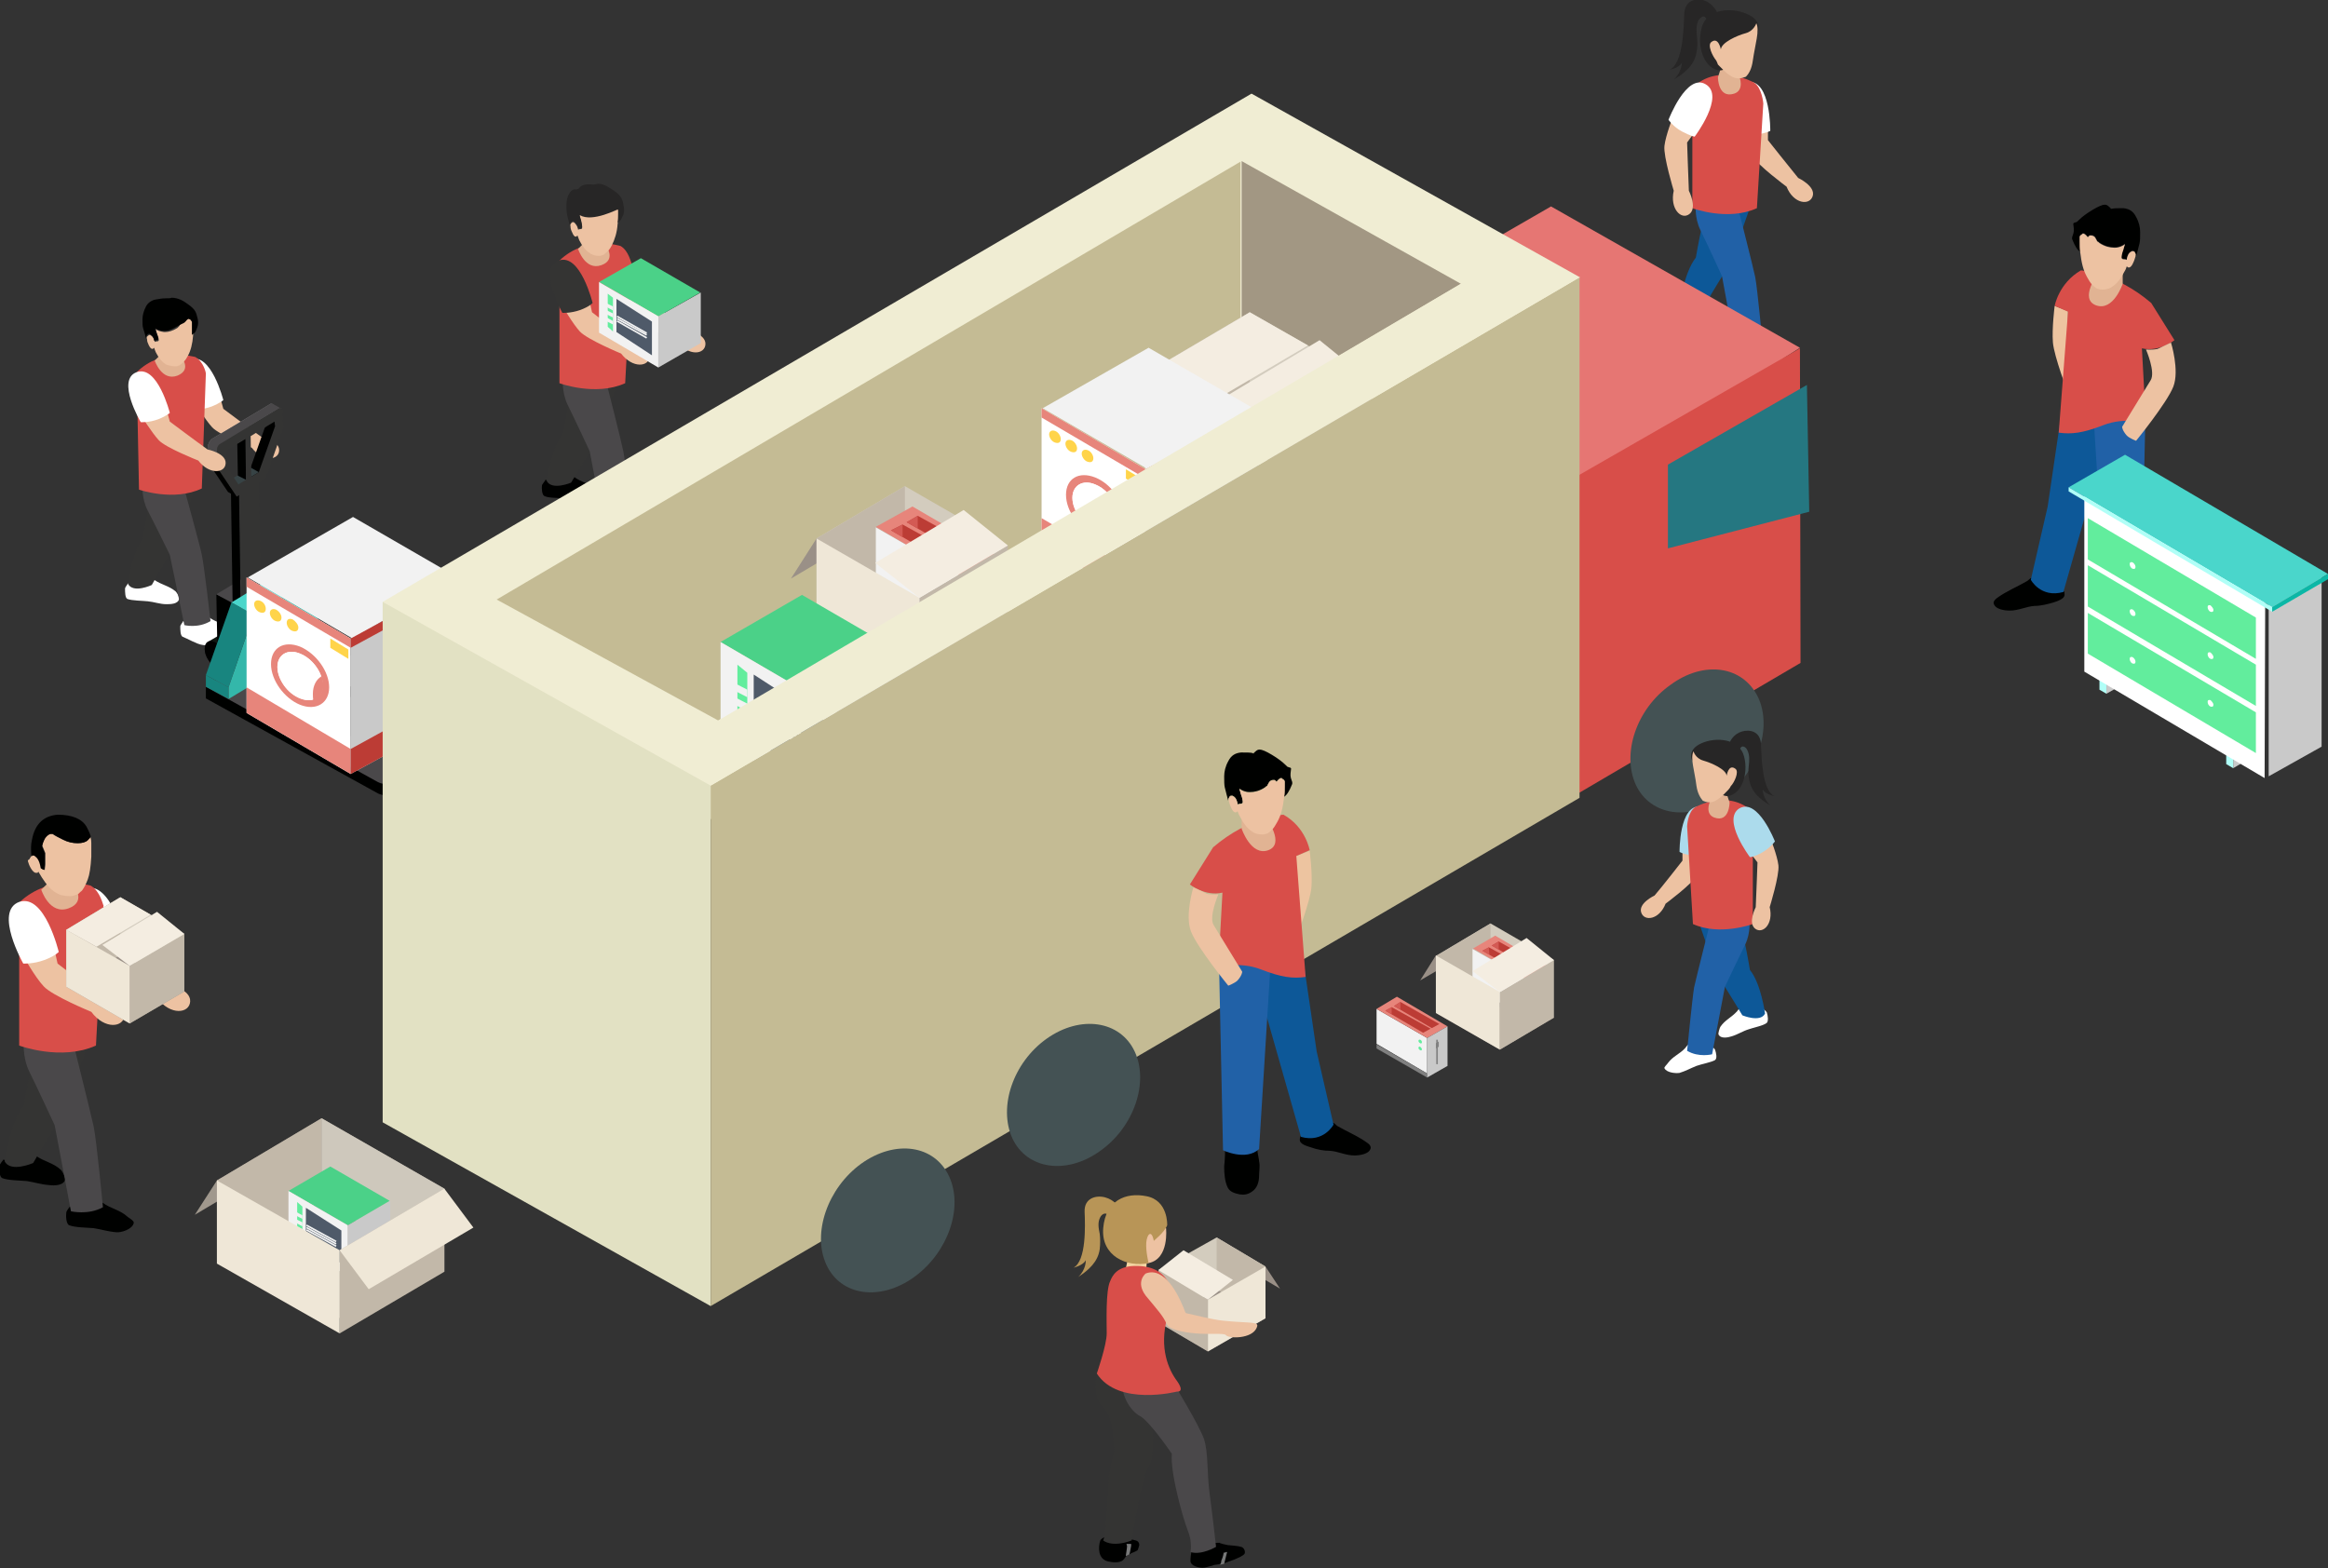<?xml version="1.0" encoding="utf-8"?>
<!-- Generator: Adobe Illustrator 19.2.0, SVG Export Plug-In . SVG Version: 6.00 Build 0)  -->
<svg version="1.1" id="Calque_1" xmlns="http://www.w3.org/2000/svg" xmlns:xlink="http://www.w3.org/1999/xlink" x="0px" y="0px"
	 viewBox="0 0 400.3 269.7" style="enable-background:new 0 0 400.3 269.7;" xml:space="preserve">
<rect x="0" y="0" width="400.3" height="269.7" fill="#333333" stroke="none"/>
<style type="text/css">
	.st0{fill:#FFFFFF;}
	.st1{fill:#EDC2A2;}
	.st2{fill:#343433;}
	.st3{fill:#4A484A;}
	.st4{fill:#D84E49;}
	.st5{fill:#E1B393;}
	.st6{fill:#000100;}
	.st7{fill-rule:evenodd;clip-rule:evenodd;fill:url(#SVGID_1_);}
	.st8{fill-rule:evenodd;clip-rule:evenodd;fill:#000100;}
	.st9{fill-rule:evenodd;clip-rule:evenodd;fill:#4A484A;}
	.st10{fill-rule:evenodd;clip-rule:evenodd;fill:#374345;}
	.st11{fill-rule:evenodd;clip-rule:evenodd;fill:url(#SVGID_2_);}
	.st12{fill-rule:evenodd;clip-rule:evenodd;fill:#808083;}
	.st13{fill-rule:evenodd;clip-rule:evenodd;fill:#343433;}
	.st14{fill-rule:evenodd;clip-rule:evenodd;fill:#34B7AA;}
	.st15{fill-rule:evenodd;clip-rule:evenodd;fill:#18857F;}
	.st16{fill-rule:evenodd;clip-rule:evenodd;fill:#4AD6CB;}
	.st17{fill:#272626;}
	.st18{fill:#EDC4A0;}
	.st19{fill:#0D5898;}
	.st20{fill:#2161A7;}
	.st21{fill:#F2F2F2;}
	.st22{fill:#808080;}
	.st23{fill:#E7857B;}
	.st24{fill:#BC3C35;}
	.st25{fill:#C9C9C9;}
	.st26{fill:none;stroke:#808080;stroke-width:0.273;stroke-miterlimit:10;}
	.st27{fill:#62ED9D;}
	.st28{fill:#D35A54;}
	.st29{fill:#B0FFF7;}
	.st30{fill:#4AD6CB;}
	.st31{fill:#0BB7A6;}
	.st32{fill:#4BD188;}
	.st33{fill:#4F5A69;}
	.st34{fill:none;stroke:#F2F2F2;stroke-width:0.279;stroke-miterlimit:10;}
	.st35{fill:#D3CCBE;}
	.st36{fill:#9A9087;}
	.st37{fill:#C2B8A9;}
	.st38{fill:#EFE7D7;}
	.st39{fill:#F4EDE1;}
	.st40{fill:#FFD44A;}
	.st41{fill:#E67673;}
	.st42{fill:#CF3134;}
	.st43{fill:#257781;}
	.st44{fill:#F0EDD3;}
	.st45{fill:#E2E1C3;}
	.st46{fill:#445254;}
	.st47{fill:#A29783;}
	.st48{fill:#C4BB94;}
	.st49{fill:#787979;}
	.st50{fill:#F4D5A2;}
	.st51{fill:#B89557;}
	.st52{fill:none;stroke:#808080;stroke-width:0.296;stroke-miterlimit:10;}
	.st53{fill:none;stroke:#808080;stroke-width:0.48;stroke-miterlimit:10;}
	.st54{fill:none;stroke:#F2F2F2;stroke-width:0.544;stroke-miterlimit:10;}
	.st55{fill:#A0988D;}
	.st56{fill:#CEC8BC;}
	.st57{fill:#ACDBEC;}
</style>
<g>
	<g>
		<g>
			<path class="st0" d="M35.6,105.8c-0.2-0.2-0.8,0.2-1.6,1.2c-0.3,0-0.5,0-0.6,0.2c-0.9,0.2-1.2-0.2-1.9-0.4c0,0.1-0.5,0.7-0.5,0.9
				c0,0.6,0,1.6,0.4,1.8c0.8,0.3,2.5,1.3,3.4,1.4c1.1,0.1,2.1,0.5,3.2,0.5c0.7,0,2.3-1.5,2.5-2.4c0.1-0.3-0.6-0.6-0.8-0.8
				c-1.2-1-2.4-1.1-3.7-2C35.9,106.1,35.8,106,35.6,105.8z"/>
			<path class="st0" d="M26.1,99.3c-0.2-0.2-0.8,0.2-1.6,1.2c-0.2,0-0.5,0-0.6,0.2c-0.9,0.2-1.2-0.1-1.9-0.4c0,0.1-0.5,0.7-0.5,0.9
				c0,0.6,0,1.6,0.4,1.8c0.8,0.3,2.6,0.3,3.5,0.4c1.1,0.1,2.1,0.5,3.2,0.5c0.7,0,2,0,2.2-0.9c0.1-0.3-0.4-1.1-0.6-1.3
				c-1.2-1-2.4-1.1-3.7-2C26.4,99.6,26.3,99.4,26.1,99.3z"/>
			<path class="st1" d="M37.8,68.1l0.6,2.2c0,0,4.8,3.6,6.5,4.8c0,0,3.1,0.6,3.1,2.3c0,1.8-2.8,2.1-4.7-0.4c0,0-5.6-2.2-6.8-3.5
				c-1.2-1.3-3-4.2-3-4.2L37.8,68.1z"/>
			<path class="st0" d="M33.4,70.4c0,0,1.4,0.1,3-0.5c1.5-0.6,2-1.1,2-1.1s-2.1-8.3-5.7-7C29.1,63.1,33.4,70.4,33.4,70.4z"/>
			<path class="st2" d="M33.6,83.6c0,0-3,9.6-4,11c-1,1.5-3.5,6-3.5,6s-3.2,1.5-4.1-0.2c0,0,0.7-5.5,2.6-7.9c0,0,1.4-9.8,2.6-10.5
				C28.3,81.4,33.6,83.6,33.6,83.6z"/>
			<path class="st3" d="M24.5,83.3c0,0-0.2,2.4,0.9,4.5c1.1,2.1,3.8,7.6,3.8,7.6l2.5,12.1c0,0,2.4,0.6,4.5-0.7c0,0-1.1-9.6-1.5-11.4
				c-0.4-1.9-3-11.3-3-11.3L24.5,83.3z"/>
			<path class="st4" d="M33.6,61.4c0,0-5.7-1.7-10.1,2.6l0.4,20.2c0,0,6,2.1,10.8-0.2l0.7-19.8C35.4,64.1,35,62.2,33.6,61.4z"/>
			<path class="st5" d="M28.3,60.3L26.6,62c0,0,1.2,3.6,3.9,2.6c2.7-1.1,0.5-3.4,0.5-3.4l0-1.8L28.3,60.3z"/>
			<g>
				<path class="st1" d="M25.4,57.8c0.1-0.1,0.2-0.2,0.3-0.2c0,0,0.1,0,0.1,0c0.2,0.1,0.3,0.2,0.5,0.4c0.2,0.3,0.3,0.6,0.3,0.8
					c0,0,0.2-0.1,0.4-0.1c0.2,0,0.3-0.1,0.3-0.2c0-0.3-0.1-0.6-0.3-1.1c-0.1-0.3-0.2-0.6-0.2-0.8c0.3,0.3,0.8,0.4,1.4,0.5
					c0,0,0.1,0,0.2,0c0.6,0,1.3-0.2,2.1-0.7c0.1-0.1,0.2-0.2,0.3-0.3c0.1-0.2,0.2-0.4,0.3-0.5c0.2-0.2,0.4-0.4,0.6-0.4
					c0.1,0,0.2,0,0.2,0.1c0,0,0-0.5,0.1-0.4c0.3-0.4,0.7,0,0.8,0.1c0.1,0,0.2,0.1,0.3,0.3c0,0,0.1,0.1,0.1,0.2c0,0.2,0,0.4,0,0.5
					c0,0,0,0,0,0.1c0,0.6,0,1.1,0,1.6c-0.1,1.4-0.4,2.6-0.9,3.5c-0.2,0.4-0.4,0.7-0.7,1c-0.2,0.2-0.4,0.4-0.7,0.6
					c-0.2,0.1-0.5,0.2-0.7,0.2h0c-0.5,0-0.9-0.1-1.3-0.2c-0.1,0-0.2-0.1-0.3-0.1c-0.7-0.4-1.3-1.1-1.8-2.1c-0.1-0.2-0.2-0.5-0.3-0.8
					c-0.1,0.1-0.2,0.2-0.3,0.2c0,0,0,0,0,0c-0.2,0-0.4-0.2-0.6-0.6c-0.2-0.4-0.3-0.7-0.3-0.9c0,0,0-0.1,0-0.1
					C25.2,58.1,25.2,57.9,25.4,57.8z"/>
				<path class="st6" d="M28.5,51.3c-0.6,0-1.1,0.1-1.7,0.2c-0.7,0.1-1.4,0.6-1.7,1.2c-0.4,0.8-0.6,1.5-0.6,2.2c0,0.7,0,1.2,0.1,1.5
					c0.2,0.6,0.4,1.3,0.5,1.9l0,0v-0.1c0,0,0-0.1,0-0.1c0-0.2,0.1-0.3,0.2-0.5c0.1-0.1,0.2-0.2,0.3-0.2c0,0,0.1,0,0.1,0
					c0.2,0.1,0.3,0.2,0.5,0.4c0.2,0.3,0.3,0.6,0.3,0.8c0,0,0.2-0.1,0.4-0.1c0.2,0,0.3-0.1,0.3-0.2c0-0.3-0.1-0.6-0.3-1.1
					c-0.1-0.3-0.2-0.6-0.2-0.8c0,0.2,0.6,0.3,0.8,0.4c0.3,0.1,0.7,0.1,1,0.1c0.9-0.1,1.6-0.6,2.4-1c0.3-0.2,0.7-0.3,0.9-0.5
					c0.2-0.2,0.5-0.7,0.8-0.5c0.1,0,0.2,0.1,0.3,0.3c0,0,0.1,0.1,0.1,0.2c0,0.2,0,0.4,0,0.5c0,0,0,0,0,0.1c0,0.6,0,1.1,0,1.6
					c0,0,0.3-0.3,0.4-0.3c0.2-0.2,0.3-0.4,0.4-0.7c0.4-0.9,0.3-1.5,0-2.5c-0.2-0.8-0.8-1.3-1.5-1.8c-0.8-0.6-1.7-1.1-2.8-1.1
					C29.3,51.3,28.9,51.3,28.5,51.3z"/>
			</g>
			<g>
				
					<linearGradient id="SVGID_1_" gradientUnits="userSpaceOnUse" x1="44.094" y1="106.925" x2="41.889" y2="108.302" gradientTransform="matrix(1 -1.840000e-02 1.840000e-02 1 -5.348 4.285)">
					<stop  offset="0" style="stop-color:#374345"/>
					<stop  offset="1" style="stop-color:#101611"/>
				</linearGradient>
				<path class="st7" d="M40.3,110.8c-0.3-0.6-0.8-1.1-1.4-1.4c-0.5-0.3-1-0.3-1.3-0.1c-0.9,0.5-1,0.6-1.9,1.1
					c-0.3,0.2-0.5,0.6-0.5,1.2c0,0.6,0.2,1.3,0.6,1.8c0.4,0.6,0.8,1.1,1.4,1.4c0.5,0.3,1,0.3,1.3,0.1c0.9-0.5,1-0.6,1.9-1.1
					c0.3-0.2,0.5-0.6,0.5-1.2C40.8,112,40.6,111.4,40.3,110.8z"/>
				<path class="st8" d="M37.1,110.5c-1.1-0.6-1.9-0.1-1.9,1.1c0,1.2,0.9,2.6,1.9,3.2c1,0.6,1.9,0.1,1.9-1.1
					C39,112.5,38.1,111.1,37.1,110.5z"/>
				<polygon class="st8" points="37.2,102.2 37.4,112.6 40.4,114.3 40.2,103.8 				"/>
				<polygon class="st9" points="42.7,98.9 37.2,102.2 40.2,103.8 45.7,100.6 				"/>
				<g>
					<polygon class="st8" points="82.4,125.4 82.4,125.2 82.3,125 82.2,124.9 82,124.7 81.9,124.6 81.7,124.5 52,108.1 47.5,110.8 
						47.5,112.8 77.1,129.2 77.2,129.3 77.4,129.3 77.5,129.3 77.6,129.4 77.7,129.4 77.8,129.5 78,129.5 78.1,129.5 78.2,129.5 
						78.4,129.5 78.5,129.6 78.6,129.6 78.8,129.6 78.9,129.6 79.1,129.6 79.2,129.6 79.4,129.5 79.5,129.5 79.7,129.5 79.8,129.5 
						80,129.5 80.1,129.4 80.2,129.4 80.4,129.4 80.5,129.3 80.7,129.3 80.8,129.2 80.9,129.2 81.1,129.1 81.2,129.1 81.3,129 
						81.4,128.9 81.4,128.9 81.7,128.8 81.9,128.7 82,128.5 82.2,128.3 82.3,128.2 82.4,128 82.4,127.8 82.5,127.7 82.5,127.5 
						82.4,125.5 					"/>
					<path class="st9" d="M81.7,124.5L52,108.1l-4.6,2.8l29.6,16.4c1.1,0.6,3,0.4,4.3-0.3l0,0C82.7,126.3,82.8,125.1,81.7,124.5z"/>
				</g>
				<g>
					<polygon class="st8" points="70.4,132.6 70.3,132.4 70.2,132.3 70.1,132.1 70,132 69.8,131.9 69.6,131.7 40,115.3 35.4,118.1 
						35.4,120.1 65.1,136.5 65.2,136.5 65.3,136.6 65.4,136.6 65.5,136.6 65.7,136.7 65.8,136.7 65.9,136.7 66.1,136.8 66.2,136.8 
						66.3,136.8 66.5,136.8 66.6,136.8 66.7,136.8 66.9,136.8 67,136.8 67.2,136.8 67.3,136.8 67.5,136.8 67.6,136.8 67.8,136.7 
						67.9,136.7 68,136.7 68.2,136.6 68.3,136.6 68.5,136.6 68.6,136.5 68.7,136.5 68.9,136.4 69,136.4 69.1,136.3 69.3,136.3 
						69.4,136.2 69.4,136.2 69.6,136.1 69.8,135.9 70,135.8 70.1,135.6 70.3,135.4 70.3,135.3 70.4,135.1 70.4,134.9 70.4,134.8 
						70.4,132.8 					"/>
					<path class="st9" d="M69.6,131.7L40,115.3l-4.6,2.8l29.6,16.4c1.1,0.6,3,0.4,4.3-0.3l0,0C70.7,133.5,70.7,132.3,69.6,131.7z"/>
				</g>
				<g>
					<polygon class="st8" points="45.8,71.7 45.9,72.5 43.1,80.4 42.6,82.7 44.8,81.8 47.7,73.3 47.7,72.4 					"/>
					<polygon class="st8" points="39.7,83.8 40,103.8 41.4,104.6 41.1,84.6 					"/>
					<path class="st10" d="M43.1,82.3c-0.7-0.4-1.9-0.4-2.7,0c-0.7,0.4-0.7,1.1,0,1.5c0.7,0.4,1.9,0.4,2.7,0
						C43.9,83.4,43.9,82.7,43.1,82.3z"/>
					<polygon class="st8" points="37.8,80.5 35.9,79.7 39.2,84.6 40.6,85.4 					"/>
					
						<linearGradient id="SVGID_2_" gradientUnits="userSpaceOnUse" x1="45.781" y1="77.797" x2="45.236" y2="76.016" gradientTransform="matrix(1 -1.840000e-02 1.840000e-02 1 -5.348 4.285)">
						<stop  offset="0" style="stop-color:#374345"/>
						<stop  offset="1" style="stop-color:#101611"/>
					</linearGradient>
					<polygon class="st11" points="43.1,80.4 39.6,82.5 41,83.3 44.5,81.2 					"/>
					<polygon class="st8" points="40.8,76.3 40.9,81.8 42.3,82.5 42.6,75 					"/>
					<polygon class="st12" points="48,70.2 46.6,69.4 36.4,75.5 36.3,75.6 36.2,75.7 36.1,75.9 36,76 35.9,76.1 35.9,76.3 
						35.8,76.4 35.8,76.6 35.9,79.7 37.3,80.5 37.2,77.4 37.2,77.2 37.3,77.1 37.3,76.9 37.4,76.8 37.5,76.6 37.6,76.5 37.7,76.4 
						37.8,76.3 					"/>
					<polygon class="st9" points="47,69.5 47,69.5 46.9,69.4 46.8,69.4 46.7,69.4 46.7,69.4 46.6,69.4 46.5,69.5 46.4,69.5 
						41.6,72.4 36.4,75.5 36.3,75.6 36.2,75.7 36.1,75.9 36,76 35.9,76.1 35.9,76.3 35.8,76.4 35.8,76.6 35.9,79.7 37.7,80.9 
						37.7,77.8 37.7,77.6 37.7,77.4 37.8,77.3 37.8,77.1 37.9,77 38,76.9 38.1,76.8 38.3,76.7 43,73.2 47.8,70.3 47.9,70.3 48,70.2 
						48.1,70.2 48.1,70.2 48.2,70.2 48.3,70.2 48.4,70.2 48.4,70.3 					"/>
					<path class="st13" d="M48.4,70.3c-0.2-0.1-0.4-0.1-0.6,0L43,73.2l-5.1,3.1c-0.4,0.2-0.6,0.6-0.6,1.1l0.1,3.1l3.3,4.9l0.5-0.3
						l0.3,18.2l3.4-2.1L44.5,83l1.2-0.8l1.5-4.3l1.5-4.3l-0.1-2.8C48.8,70.6,48.6,70.4,48.4,70.3z M38.8,80l0-2.5l3.4-2l0.1,7
						L41,83.3L38.8,80z M47.3,73.3l-2.8,7.9L43.2,82l-0.1-7l4.1-2.5L47.3,73.3z"/>
				</g>
				<g>
					<polygon class="st14" points="51.1,101.2 43.6,105.7 39.3,118.2 39.3,120.2 55.9,110.2 55.9,108.2 					"/>
					<polygon class="st15" points="35.4,116.1 35.4,118.1 39.3,120.2 39.3,118.2 					"/>
					<polygon class="st15" points="39.8,103.6 35.4,116.1 39.3,118.2 43.6,105.7 					"/>
					<polygon class="st16" points="47.2,99.1 39.8,103.6 43.6,105.7 51.1,101.2 					"/>
				</g>
			</g>
			<path class="st1" d="M28.6,70.3l0.6,2.2c0,0,4.8,3.6,6.5,4.8c0,0,3.1,0.6,3.1,2.3c0,1.8-2.8,2.1-4.7-0.4c0,0-5.6-2.2-6.8-3.5
				c-1.2-1.3-3-4.2-3-4.2L28.6,70.3z"/>
			<path class="st0" d="M24.2,72.6c0,0,1.4,0.1,3-0.5c1.5-0.6,2-1.1,2-1.1s-2.1-8.3-5.7-7C19.9,65.3,24.2,72.6,24.2,72.6z"/>
		</g>
	</g>
	<g>
		<path class="st6" d="M107.9,88.5c-0.3-0.2-0.8,0.2-1.7,1.2c-0.3,0-0.5,0-0.7,0.2c-0.9,0.2-1.3-0.2-2-0.4c0,0.1-0.5,0.7-0.6,0.9
			c-0.1,0.6,0,1.7,0.4,1.9c0.8,0.4,2.7,0.3,3.6,0.4c1.1,0.2,2.2,0.5,3.4,0.6c0.7,0,2.4-0.5,2.6-1.4c0.1-0.3-0.6-0.7-0.8-0.9
			c-1.2-1.1-2.5-1.2-3.8-2.2C108.2,88.8,108.1,88.7,107.9,88.5z"/>
		<path class="st6" d="M98.2,81.6c-0.3-0.2-0.8,0.2-1.7,1.2c-0.3,0-0.5,0-0.7,0.1c-0.9,0.2-1.3-0.2-2-0.4c0,0.1-0.5,0.7-0.6,0.9
			c-0.1,0.6,0,1.7,0.4,1.9c0.8,0.4,2.7,0.3,3.6,0.4c1.1,0.2,2.2,0.5,3.4,0.6c0.7,0,2.1,0.1,2.3-0.8c0.1-0.3-0.4-1.2-0.6-1.4
			C101.2,83,100,83,98.7,82C98.5,81.9,98.4,81.7,98.2,81.6z"/>
		<path class="st1" d="M110.9,49.3l0.5,2.3c0,0,4.9,3.8,6.7,5.1c0,0,3.3,0.7,3.2,2.5c-0.1,1.8-2.9,2.1-4.9-0.5c0,0-5.8-2.4-7.1-3.8
			c-1.2-1.3-3-4.4-3-4.4L110.9,49.3z"/>
		<path class="st2" d="M106.4,51.7c0,0,1.4,0.1,3.1-0.5c1.6-0.6,2.1-1.2,2.1-1.2s-2.1-8.6-5.8-7.3C102,44,106.4,51.7,106.4,51.7z"/>
		<path class="st2" d="M106.3,65.4c0,0-3.3,9.9-4.3,11.4c-1,1.5-3.8,6.2-3.8,6.2s-3.3,1.4-4.2-0.3c0,0,0.8-5.7,2.8-8.2
			c0,0,1.7-10.1,2.9-10.9C100.8,63,106.3,65.4,106.3,65.4z"/>
		<path class="st3" d="M96.8,64.9c0,0-0.3,2.4,0.8,4.7c1.1,2.2,3.8,8,3.8,8l2.4,12.6c0,0,2.5,0.6,4.7-0.6c0,0-0.9-10-1.3-11.9
			c-0.4-2-2.9-11.8-2.9-11.8L96.8,64.9z"/>
		<path class="st4" d="M106.7,42.3c0,0-5.9-1.9-10.5,2.5v21.1c0,0,6.2,2.3,11.3,0l1.1-20.6C108.5,45.2,108.1,43.1,106.7,42.3z"/>
		<path class="st5" d="M101.2,41l-1.8,1.8c0,0,1.2,3.8,4,2.8c2.8-1,0.6-3.6,0.6-3.6v-1.9L101.2,41z"/>
		<g>
			<path class="st1" d="M98.2,38.4c0.1-0.1,0.2-0.2,0.3-0.2c0,0,0.1,0,0.1,0c0.2,0.1,0.3,0.2,0.5,0.5c0.2,0.3,0.3,0.6,0.3,0.8
				c0,0,0.2-0.1,0.4-0.1c0.2,0,0.3-0.1,0.3-0.2c0-0.3-0.1-0.7-0.2-1.2c-0.1-0.3-0.2-0.6-0.2-0.8c0.1,0.4-1.4-1.6-1.1-1.6
				c0.8,0,1.8-0.2,2.4-0.8c0.3-0.3,2.2-0.8,2.7-0.2c0-0.3,1.4,0.9,1.7,0.9c0.2,0,0.3,0.2,0.5,0.2c0.1,0,0.2,0.1,0.3,0.3
				c0,0,0.1,0.1,0.1,0.2c0,0.2,0,0.4,0,0.6c0,0,0,0,0,0.1c0,0.6,0,1.1-0.1,1.6c-0.1,1.5-0.5,2.7-1,3.7c-0.2,0.4-0.4,0.7-0.7,1
				c-0.2,0.2-0.5,0.4-0.7,0.6c-0.2,0.1-0.5,0.2-0.8,0.2c-0.5,0-0.9-0.1-1.3-0.3c-0.1,0-0.2-0.1-0.3-0.2c-0.7-0.4-1.3-1.2-1.8-2.2
				c-0.1-0.3-0.2-0.5-0.3-0.8c-0.1,0.1-0.2,0.2-0.3,0.2c0,0,0,0,0,0c-0.2,0-0.4-0.2-0.6-0.7c-0.2-0.4-0.3-0.7-0.3-1c0,0,0-0.1,0-0.1
				C98,38.7,98.1,38.5,98.2,38.4z"/>
			<path class="st17" d="M101.6,31.7c-1.9-0.1-1.9,0.7-2.2,0.8c-0.5,0.2-0.8-0.2-1.4,0.6c-0.5,0.7-0.6,1.5-0.6,2.2
				c0,0.7,0,1.2,0.1,1.6c0.2,0.7,0.3,1.3,0.5,2l0,0v-0.1c0,0,0-0.1,0-0.1c0-0.2,0.1-0.3,0.2-0.5c0.1-0.1,0.2-0.2,0.3-0.2
				c0,0,0.1,0,0.1,0c0.2,0.1,0.3,0.2,0.5,0.5c0.2,0.3,0.3,0.6,0.3,0.8c0,0,0.2-0.1,0.4-0.1c0.2,0,0.3-0.1,0.3-0.2
				c0-0.3-0.1-0.7-0.2-1.2c-0.1-0.3-0.2-0.6-0.2-0.8c2.2,1.3,6.6-1.1,6.6-1c0,0.2,0,0.4,0,0.6c0,0,0,0,0,0.1c0,0.6,0,1.1-0.1,1.6
				c0,0,0.4-0.3,0.4-0.3c0.2-0.2,0.3-0.5,0.4-0.7c0.5-0.9,0.3-1.6,0.1-2.6c-0.2-0.8-0.8-1.4-1.5-1.9c-0.9-0.6-1.8-1.2-2.8-1.2
				C102.4,31.7,102,31.8,101.6,31.7z"/>
		</g>
		<path class="st1" d="M101.3,51.4l0.5,2.3c0,0,4.9,3.8,6.7,5.1c0,0,3.3,0.7,3.2,2.5c-0.1,1.8-2.9,2.1-4.9-0.5c0,0-5.8-2.4-7.1-3.8
			c-1.2-1.3-3-4.4-3-4.4L101.3,51.4z"/>
		<path class="st2" d="M96.7,53.8c0,0,1.4,0.1,3.1-0.5c1.6-0.6,2.1-1.2,2.1-1.2s-2.1-8.6-5.8-7.3C92.4,46.1,96.7,53.8,96.7,53.8z"/>
	</g>
	<g>
		<g>
			<path class="st6" d="M348.6,99.9c-1.7,1-3.7,1.8-5.3,3c-0.2,0.2-0.5,0.4-0.5,0.8c0.2,1.1,1.9,1.3,2.8,1.3c1.5,0,2.8-0.7,4.2-0.8
				c1.1,0,2.3-0.3,3.3-0.6c0.6-0.2,1.9-0.6,1.9-1.3c0-0.3,0-0.5-0.1-0.6c-0.9,0.2-1.9,0.1-3-0.3c-0.2-0.2-0.5-0.3-0.8-0.3
				c-0.9-1.3-1.6-1.8-1.9-1.7C349,99.6,348.8,99.7,348.6,99.9z"/>
			<path class="st6" d="M361.9,106c-0.1,0.8,0,1.7,0,2.5c0,1.1,0.3,2.1,1.2,2.7c0.7,0.5,1.3,0.6,2.1,0.5c0.8-0.1,1.6-0.4,2.1-1.2
				c0.5-1,0.7-2.4,0.6-3.5c0-0.5-0.1-0.9-0.1-1.4c0-0.2-0.1-1.4,0-1.4c-0.1,0.1-0.4,0.1-0.9,0.1c-0.5,0-1.1,0-2,0.1
				c-0.1,0-0.2,0-0.3,0c-1,0.1-1.8-0.1-2.3-0.7c-0.1-0.1-0.1-0.2-0.2-0.2C362.5,103.9,362,105.5,361.9,106z"/>
			<path class="st18" d="M353.3,52.6c0,0-0.5,3.9-0.3,6.3c0.2,2.4,2.6,8.7,2.6,8.7s0.8,1.2,1.6,0c0.9-1.2-0.3-4.4-1.6-5.8v-8.3
				L353.3,52.6z"/>
			<path class="st19" d="M354.2,72.8l-2.1,14.3l-2.9,12.6c0,0,1.7,3.2,5.6,2.1l7.8-27.4l-1.9-4.1L354.2,72.8z"/>
			<path class="st20" d="M368.9,71.6l-0.7,32.6c0,0-3.9,1.9-6.2-0.2l-2.2-35.5L368.9,71.6z"/>
			<path class="st4" d="M357.8,46.5c0,0,5.9,0.3,12.1,5.6l4,6.4c0,0-2.6,2.1-5.6,1.4l0.7,12.8c0,0-3.7-1-7.3,0.4
				c-3.6,1.4-5.5,1.6-7.7,1.3l1.6-20.8l-2.3-1C353.3,52.6,354,48.7,357.8,46.5z"/>
			<path class="st1" d="M373.3,58.9c0,0,1.5,4.8,0.4,7.6c-1.1,2.8-6.4,9.3-6.4,9.3s-1.1-0.4-1.6-0.9c-0.8-0.9-0.8-1.5-0.8-1.5
				s4-6.5,4.9-8c0.9-1.4-0.8-5.3-0.8-5.3s1.1,0.1,2-0.1C371.6,59.7,373.3,58.9,373.3,58.9z"/>
			<path class="st5" d="M365,45.1v3.7c0,0-1.6,4.8-4.6,3.7c-2.9-1.1,0.3-5.4,0.3-5.4v-1.9H365z"/>
			<g>
				<path class="st6" d="M363.1,35.9c0.4-0.1,1-0.1,2-0.1c1,0.1,1.7,0.5,2.2,1.5c0.5,0.9,0.7,1.8,0.7,2.6c0,0.8,0,1.5-0.1,1.9
					c-0.2,0.8-0.4,1.6-0.6,2.3l0,0.1V44c0,0,0-0.1,0-0.1c0-0.2-0.1-0.4-0.2-0.6c-0.1-0.2-0.3-0.2-0.4-0.2c0,0-0.1,0-0.1,0
					c-0.2,0.1-0.4,0.2-0.6,0.5c-0.2,0.4-0.3,0.7-0.3,1c0,0-0.2-0.1-0.5-0.1c-0.2,0-0.4-0.1-0.4-0.3c0-0.3,0.1-0.8,0.3-1.3
					c0.1-0.4,0.2-0.7,0.3-1c-0.4,0.3-1,0.6-1.7,0.6c-0.1,0-0.1,0-0.2,0c-0.7,0-1.6-0.2-2.5-0.8c-0.1-0.1-0.2-0.2-0.4-0.3
					c-0.1-0.3-0.3-0.5-0.3-0.6c-0.2-0.3-0.5-0.4-0.8-0.4c-0.1,0-0.2,0-0.3,0.1c0,0-0.1,0.1-0.2,0.2c-0.4-0.5-0.7-0.7-0.9-0.6
					c-0.1,0.1-0.2,0.2-0.4,0.3c0,0.1-0.1,0.1-0.1,0.2c0,0.2,0,0.5,0,0.7c0,0,0,0,0,0.1c0,0.7,0,1.3,0.1,1.9
					c-0.4-0.2-0.9-0.9-1.4-2.2c0-0.2,0-0.3,0-0.3c0.2-0.5,0.3-0.9,0.3-1.2c0-0.1,0-0.5-0.1-1.1c0-0.1,0.1-0.2,0.2-0.2
					c0.1,0,0.2-0.1,0.3-0.1c0.1,0,0.2-0.1,0.5-0.4c0.5-0.5,1.3-1.1,2.3-1.7c1-0.6,1.7-0.9,2.1-0.9c0.3,0,0.5,0.1,0.8,0.4
					c0.1,0.1,0.2,0.1,0.2,0.2C362.9,35.9,363,35.9,363.1,35.9L363.1,35.9z"/>
				<path class="st1" d="M367.1,43.4c-0.1-0.2-0.3-0.2-0.4-0.2c0,0-0.1,0-0.1,0c-0.2,0.1-0.4,0.2-0.6,0.5c-0.2,0.4-0.3,0.7-0.3,1
					c0,0-0.2-0.1-0.5-0.1c-0.2,0-0.4-0.1-0.4-0.3c0-0.3,0.1-0.8,0.3-1.3c0.1-0.4,0.2-0.7,0.3-1c-0.4,0.3-1,0.6-1.7,0.6
					c-0.1,0-0.1,0-0.2,0c-0.7,0-1.6-0.2-2.5-0.8c-0.1-0.1-0.2-0.2-0.4-0.3c-0.1-0.3-0.3-0.5-0.3-0.6c-0.2-0.3-0.5-0.4-0.8-0.4
					c-0.1,0-0.2,0-0.3,0.1c0,0-0.1,0.1-0.2,0.2c-0.4-0.5-0.7-0.7-0.9-0.6c-0.1,0.1-0.2,0.2-0.4,0.3c0,0.1-0.1,0.1-0.1,0.2
					c0,0.2,0,0.5,0,0.7c0,0,0,0,0,0.1c0,0.7,0,1.3,0.1,1.9c0.2,1.7,0.5,3.1,1.2,4.3c0.3,0.5,0.5,0.9,0.8,1.2
					c0.3,0.3,0.5,0.5,0.8,0.7c0.3,0.1,0.6,0.2,0.9,0.2h0c0.5,0,1.1-0.1,1.5-0.3c0.1-0.1,0.2-0.1,0.3-0.2c0.8-0.5,1.5-1.4,2.1-2.6
					c0.2-0.3,0.3-0.6,0.4-0.9c0.1,0.1,0.2,0.2,0.3,0.2c0,0,0,0,0.1,0c0.2,0,0.5-0.3,0.7-0.8c0.2-0.4,0.3-0.8,0.4-1.1
					c0,0,0-0.1,0-0.1C367.3,43.8,367.2,43.6,367.1,43.4z"/>
			</g>
		</g>
	</g>
	<g>
		<path class="st6" d="M17.1,206.4c-0.3-0.2-1,0.2-2,1.4c-0.3,0-0.6,0-0.8,0.2c-1.1,0.3-1.5-0.2-2.3-0.5c-0.1,0.1-0.6,0.8-0.6,1
			c-0.1,0.7,0,2,0.5,2.2c1,0.4,3.1,0.4,4.2,0.5c1.3,0.2,2.5,0.6,3.9,0.7c0.8,0.1,2.8-0.5,3-1.6c0.1-0.3-0.7-0.8-1-1
			c-1.4-1.3-2.9-1.4-4.4-2.5C17.4,206.7,17.3,206.5,17.1,206.4z"/>
		<path class="st6" d="M5.7,198.3c-0.3-0.2-1,0.3-2,1.4c-0.3,0-0.6,0-0.8,0.2c-1.1,0.3-1.5-0.2-2.3-0.5c-0.1,0.1-0.6,0.8-0.7,1
			c-0.1,0.7,0,2,0.5,2.2c1,0.4,3.1,0.4,4.2,0.5c1.3,0.2,2.5,0.6,3.9,0.7c0.8,0.1,2.5,0.1,2.7-1c0.1-0.3-0.5-1.4-0.7-1.6
			c-1.4-1.3-2.9-1.4-4.4-2.5C6.1,198.6,5.9,198.4,5.7,198.3z"/>
		<path class="st1" d="M20.6,160.6l0.6,2.7c0,0,5.7,4.4,7.8,6c0,0,3.8,0.8,3.7,2.9c-0.1,2.1-3.4,2.5-5.7-0.6c0,0-6.8-2.8-8.2-4.4
			c-1.5-1.6-3.5-5.2-3.5-5.2L20.6,160.6z"/>
		<path class="st0" d="M15.3,163.3c0,0,1.7,0.1,3.6-0.6c1.9-0.7,2.5-1.3,2.5-1.3s-2.4-10.1-6.8-8.6
			C10.2,154.3,15.3,163.3,15.3,163.3z"/>
		<path class="st2" d="M15.2,179.4c0,0-3.9,11.5-5.1,13.3c-1.2,1.8-4.4,7.3-4.4,7.3s-3.9,1.7-4.9-0.3c0,0,0.9-6.7,3.3-9.6
			c0,0,2-11.9,3.3-12.7C8.8,176.5,15.2,179.4,15.2,179.4z"/>
		<path class="st3" d="M4.1,178.8c0,0-0.3,2.9,0.9,5.4c1.3,2.6,4.4,9.3,4.4,9.3l2.8,14.8c0,0,3,0.7,5.5-0.7c0,0-1.1-11.6-1.6-13.9
			c-0.5-2.3-3.4-13.9-3.4-13.9L4.1,178.8z"/>
		<path class="st4" d="M15.6,152.3c0,0-6.9-2.2-12.3,2.9v24.6c0,0,7.2,2.7,13.2,0l1.3-24.1C17.7,155.7,17.3,153.3,15.6,152.3z"/>
		<path class="st5" d="M9.2,150.9L7.1,153c0,0,1.4,4.4,4.7,3.2c3.3-1.2,0.7-4.2,0.7-4.2v-2.2L9.2,150.9z"/>
		<path class="st1" d="M9.3,163l0.6,2.7c0,0,5.7,4.4,7.8,6c0,0,3.8,0.8,3.7,2.9c-0.1,2.1-3.4,2.5-5.7-0.6c0,0-6.8-2.8-8.2-4.4
			c-1.5-1.6-3.5-5.2-3.5-5.2L9.3,163z"/>
		<path class="st0" d="M4,165.7c0,0,1.7,0.1,3.6-0.6c1.9-0.7,2.5-1.4,2.5-1.4s-2.4-10.1-6.8-8.6C-1.1,156.7,4,165.7,4,165.7z"/>
		<g>
			<path class="st1" d="M5.2,147.5C5.2,147.5,5.2,147.5,5.2,147.5c0.1-0.2,0.2-0.3,0.3-0.3c0.1,0,0.1-0.1,0.2-0.1c0,0,0.1,0,0.1,0
				c0.2,0,0.4,0.2,0.5,0.3c0.1,0.1,0.1,0.1,0.2,0.2c0.3,0.4,0.5,1,0.6,1.7c0.3,0.2,0.5,0.3,0.6,0.3c0-0.3,0.1-0.6,0.1-1
				c0-0.2,0-0.5,0-0.9c0-0.1,0-0.2,0-0.3c0-0.2,0-0.5,0-0.7l-0.5-1.2c0-0.5,0.1-0.9,0.4-1.4c0.3-0.4,0.6-0.6,0.9-0.7
				c0,0,0.1,0,0.1,0l0.3,0c0.4,0.3,1,0.6,1.8,1c0.8,0.4,1.6,0.6,2.5,0.6c0.8,0,1.4-0.2,1.7-0.5c0.3-0.3,0.5-0.5,0.5-0.7
				c0.2,0.6,0.2,0.9,0.2,1.2c0,0.4,0,0.9,0,1.5l0,0.8c-0.1,1.8-0.3,3.1-0.6,3.9c-0.3,0.8-0.6,1.4-0.9,1.8c0,0,0,0,0,0l0,0
				c-0.1,0.2-0.3,0.3-0.4,0.4c-0.1,0.1-0.2,0.2-0.3,0.3c-0.1,0-0.1,0.1-0.2,0.1c-0.1,0-0.2,0.1-0.3,0.1c-0.1,0-0.2,0.1-0.3,0.1
				c-0.2,0.1-0.5,0.1-0.8,0.1c-0.5,0-1-0.1-1.5-0.2c-0.7-0.3-1.4-0.7-2-1.4c-0.4-0.4-0.8-1-1.2-1.6c-0.2-0.3-0.4-0.7-0.6-1
				c-0.1,0.1-0.1,0.2-0.2,0.2c0,0,0,0,0,0c0,0-0.1,0-0.1,0c0,0,0,0-0.1,0c-0.3,0-0.6-0.3-0.9-0.8c-0.3-0.5-0.4-0.9-0.5-1.2
				c0,0,0,0,0-0.1c0,0,0-0.1,0-0.1C5,147.9,5.1,147.7,5.2,147.5z"/>
			<path class="st6" d="M7.8,144.1c0.3-0.4,0.6-0.6,0.9-0.7c0,0,0.1,0,0.1,0l0.3,0c0.4,0.3,1,0.6,1.8,1c0.8,0.4,1.6,0.6,2.5,0.6
				c0.8,0,1.4-0.2,1.7-0.5c0.3-0.3,0.5-0.5,0.5-0.7c-0.1-0.3-0.2-0.6-0.4-1c-0.1-0.2-0.2-0.4-0.3-0.6c-0.8-1.4-2.5-2.1-5-2.1
				c-2.4,0.2-3.9,1.6-4.4,4.3c-0.2,0.8-0.2,1.7-0.1,2.8c0.1,0,0.1-0.1,0.2-0.1c0,0,0.1,0,0.1,0c0.2,0,0.4,0.2,0.5,0.3
				c0.1,0.1,0.1,0.1,0.2,0.2c0.3,0.4,0.5,1,0.6,1.7c0.3,0.2,0.5,0.3,0.6,0.3c0-0.3,0.1-0.6,0.1-1c0-0.2,0-0.5,0-0.9
				c0-0.1,0-0.2,0-0.3c0-0.2,0-0.5,0-0.7l-0.5-1.2C7.4,145,7.5,144.6,7.8,144.1L7.8,144.1z"/>
		</g>
	</g>
	<g>
		<g>
			<g>
				<path class="st1" d="M304,21.8l0,2.3c0,0,3.8,4.8,5.2,6.5c0,0,3,1.4,2.5,3.1c-0.5,1.7-3.3,1.4-4.5-1.6c0,0-5-3.7-5.9-5.3
					c-0.9-1.6-1.9-4.9-1.9-4.9L304,21.8z"/>
				<path class="st0" d="M299,22.9c0,0,1.3,0.4,3.1,0.2c1.7-0.2,2.3-0.6,2.3-0.6s0.1-8.8-3.8-8.4C296.7,14.5,299,22.9,299,22.9z"/>
			</g>
			<path class="st0" d="M303.1,58.3c-0.2-0.2-0.8,0.1-1.9,0.8c-0.2-0.1-0.5-0.1-0.7,0c-0.9,0-1.2-0.4-1.8-0.8
				c-0.1,0.1-0.6,0.5-0.7,0.8c-0.2,0.6-0.4,1.6,0,1.9c0.7,0.5,2.5,0.8,3.4,1.1c1.1,0.4,2,0.9,3.1,1.2c0.6,0.2,2.4,0,2.7-0.8
				c0.1-0.3-0.5-0.8-0.6-1c-0.9-1.3-2.2-1.6-3.2-2.8C303.3,58.6,303.2,58.4,303.1,58.3z"/>
			<path class="st0" d="M293.5,51.5c-0.2-0.2-0.8,0-1.9,0.8c-0.2-0.1-0.5-0.1-0.7,0c-0.9,0-1.2-0.4-1.8-0.8
				c-0.1,0.1-0.7,0.5-0.7,0.7c-0.2,0.6-0.4,1.6,0,1.9c0.7,0.5,2.5,0.9,3.4,1.2c1.1,0.4,2,1,3.1,1.3c0.6,0.2,2,0.5,2.4-0.3
				c0.1-0.3-0.1-1.2-0.3-1.4c-0.9-1.3-2.1-1.7-3.2-2.9C293.8,51.8,293.7,51.6,293.5,51.5z"/>
			<path class="st19" d="M301,35.4c0,0-3.3,9.7-4.3,11.2c-1,1.5-3.7,6.1-3.7,6.1s-3.3,1.4-4.2-0.3c0,0,0.8-5.6,2.8-8.1
				c0,0,1.7-10,2.8-10.7C295.6,33,301,35.4,301,35.4z"/>
			<path class="st20" d="M291.6,35c0,0-0.3,2.4,0.8,4.6c1.1,2.2,3.7,7.9,3.7,7.9l2.3,12.5c0,0,2.5,0.6,4.7-0.6c0,0-0.9-9.8-1.3-11.8
				c-0.4-1.9-2.9-11.7-2.9-11.7L291.6,35z"/>
			<path class="st4" d="M301.6,14.2c0,0-6.1-3.5-10.6,0.9v20.7c0,0,6.1,2.3,11.1,0l1.1-18C303.2,17.8,303,15.1,301.6,14.2z"/>
			<path class="st5" d="M296,11.4l-0.6,1.9c0,0,0,3.7,2.8,2.8c1.8-0.6,0.9-2.9,0.9-2.9l-0.3-2.7L296,11.4z"/>
			<g>
				<path class="st1" d="M291.5,22.6l-1.4,1.9c0,0,0.2,6.1,0.3,8.3c0,0,1.5,2.9,0.1,4c-1.4,1.1-3.4-0.9-2.7-4c0,0-1.8-5.9-1.6-7.7
					c0.2-1.8,1.5-5.1,1.5-5.1L291.5,22.6z"/>
				<path class="st0" d="M286.9,20.6c0,0,0.8,1.2,2.3,2c1.5,0.8,2.2,0.9,2.2,0.9s5.3-7,1.9-9C290,12.5,286.9,20.6,286.9,20.6z"/>
			</g>
			<g>
				<path class="st17" d="M302.3,5.4c0,0,0.8-1.8-1.9-3c-2.7-1.2-7-0.9-7.8,2.4c-0.9,3.3,0.5,7.1,3.1,7.3
					C298.3,12.2,302.3,5.4,302.3,5.4z"/>
				<path class="st1" d="M295.1,10.4c-0.6-0.7-1.6-2.7-0.8-3.2c1.2-0.9,1.6,1.3,1.6,1.3c0.1-1.2,2.8-2.4,4.3-2.8
					C301.6,5.3,302,4,302,4c0.6,1.2-0.2,3.6-0.6,6.4c-0.2,1.5-0.7,2.3-1.2,2.8c-0.6,0.2-1.5,0.6-2.7-0.2c-0.8-0.5-1.5-1.3-2.1-1.9
					C295.3,10.8,295.2,10.6,295.1,10.4z"/>
				<path class="st17" d="M295.2,2c0,0-0.7-1.4-2.1-1.9c-1.4-0.5-3.4-0.1-3.5,2.3c-0.1,2.5-0.2,8.5-2.5,9.6c0,0,1.6-0.3,2.1-1.2
					c0,0,0,1.6-1.4,2.9c1.8-1.1,3.5-2.4,3.9-4.6c0.2-0.9,0.2-1.8,0.1-2.7c-0.1-1-0.2-2.1,0.3-3c0.3-0.4,0.9-0.9,1.2-0.3
					c0.7,1.1,1.8-0.5,1.8-0.5L295.2,2z"/>
			</g>
		</g>
	</g>
	<g>
		<polygon class="st21" points="245.4,184.6 236.7,179.5 236.7,173.5 245.4,178.5 		"/>
		<polygon class="st22" points="245.4,185.3 236.7,180.3 236.7,179.6 245.4,184.6 		"/>
		<polygon class="st23" points="248.9,176.5 245.4,178.5 236.7,173.5 240.2,171.4 		"/>
		<polygon class="st24" points="246,176.9 244.7,177.6 238.2,173.8 239.3,173.2 		"/>
		<polygon class="st24" points="247.5,176.1 246.2,176.8 239.7,173 240.8,172.3 		"/>
		<polygon class="st25" points="245.4,185.3 248.9,183.3 248.9,176.5 245.4,178.5 		"/>
		<line class="st26" x1="247.1" y1="183" x2="247.1" y2="178.8"/>
		<polygon class="st22" points="246.9,180.3 247.4,180 247.4,179.1 246.9,179.4 		"/>
		<path class="st27" d="M244.5,179.2c0,0.2-0.1,0.3-0.3,0.2c-0.2-0.1-0.3-0.3-0.3-0.4s0.1-0.3,0.3-0.2
			C244.3,178.8,244.5,179,244.5,179.2z"/>
		<path class="st27" d="M244.5,180.4c0,0.2-0.1,0.3-0.3,0.2c-0.2-0.1-0.3-0.3-0.3-0.4s0.1-0.3,0.3-0.2
			C244.3,180.1,244.5,180.3,244.5,180.4z"/>
		<polygon class="st28" points="239.3,173.2 239.3,174.4 238.2,173.8 		"/>
		<polygon class="st28" points="240.8,172.3 240.8,173.6 239.7,173 		"/>
	</g>
	<g>
		<polyline class="st25" points="387.5,130.1 384,127.2 384,132.1 387.4,130.1 		"/>
		<polygon class="st29" points="382.9,127.5 384,127.2 384,132.1 382.8,131.4 382.8,128.2 		"/>
		<polyline class="st25" points="365.7,117.3 362.2,114.4 362.2,119.3 365.7,117.3 		"/>
		<polygon class="st29" points="361.2,114.7 362.2,114.4 362.2,119.3 361,118.6 361,115.4 		"/>
		<polygon class="st0" points="389.4,133.8 358.4,115.5 358.4,85.1 389.5,103.5 		"/>
		<polygon class="st27" points="387.9,129.5 359,112.4 359,105.4 387.9,122.5 		"/>
		<polygon class="st25" points="390.1,133.5 399.2,128.4 399.2,98.1 390.1,103.1 		"/>
		<polygon class="st30" points="400.3,98.7 390.7,104.4 355.7,83.8 365.4,78.2 		"/>
		<polygon class="st29" points="390.7,104.4 390.7,105.2 355.7,84.5 355.7,83.8 		"/>
		<path class="st0" d="M367.2,113.8c0,0.3-0.2,0.4-0.5,0.3c-0.3-0.1-0.5-0.5-0.5-0.8s0.2-0.4,0.5-0.3
			C367,113.2,367.2,113.5,367.2,113.8z"/>
		<path class="st0" d="M380.6,121.2c0,0.3-0.2,0.4-0.5,0.3c-0.3-0.1-0.5-0.5-0.5-0.8s0.2-0.4,0.5-0.3
			C380.3,120.6,380.6,120.9,380.6,121.2z"/>
		<polygon class="st27" points="387.9,121.4 359,104.3 359,97.2 387.9,114.3 		"/>
		<path class="st0" d="M367.2,105.6c0,0.3-0.2,0.4-0.5,0.3c-0.3-0.1-0.5-0.5-0.5-0.8c0-0.3,0.2-0.4,0.5-0.3
			C367,105,367.2,105.3,367.2,105.6z"/>
		<path class="st0" d="M380.6,113c0,0.3-0.2,0.4-0.5,0.3c-0.3-0.1-0.5-0.5-0.5-0.8s0.2-0.4,0.5-0.3
			C380.3,112.4,380.6,112.7,380.6,113z"/>
		<polygon class="st27" points="387.9,113.3 359,96.2 359,89.1 387.9,106.2 		"/>
		<path class="st0" d="M367.2,97.5c0,0.3-0.2,0.4-0.5,0.3c-0.3-0.1-0.5-0.5-0.5-0.8s0.2-0.4,0.5-0.3C367,96.9,367.2,97.2,367.2,97.5
			z"/>
		<path class="st0" d="M380.6,104.9c0,0.3-0.2,0.4-0.5,0.3c-0.3-0.1-0.5-0.5-0.5-0.8s0.2-0.4,0.5-0.3
			C380.3,104.3,380.6,104.6,380.6,104.9z"/>
		<polygon class="st31" points="390.7,105.2 400.3,99.6 400.3,98.7 390.7,104.4 		"/>
	</g>
	<g>
		<polygon class="st25" points="113.2,63.2 120.5,59 120.5,50.3 113.2,54.4 		"/>
		<polygon class="st32" points="120.4,50.3 113.2,54.4 103,48.5 110.2,44.4 		"/>
		<polygon class="st21" points="113.2,63.2 103,57.2 103,48.5 113.2,54.4 		"/>
		<polygon class="st33" points="112.1,61.1 106,57.1 106,51.4 112.1,55.3 		"/>
		<polygon class="st27" points="105.4,57 104.5,56.2 104.5,50.5 105.4,51.2 		"/>
		<polygon class="st21" points="105.4,55.8 103.6,54.9 103.6,54.2 105.4,55.2 		"/>
		<polygon class="st21" points="105.4,54.6 103.6,53.7 103.6,53 105.4,53.9 		"/>
		<polygon class="st21" points="105.4,53.4 103.6,52.4 103.6,51.8 105.4,52.7 		"/>
		<line class="st34" x1="106.1" y1="54.4" x2="111.2" y2="57.3"/>
		<line class="st34" x1="106.1" y1="54.8" x2="111.2" y2="57.6"/>
		<line class="st34" x1="106.1" y1="55.2" x2="111.2" y2="58.1"/>
	</g>
	<g>
		<polygon class="st35" points="11.4,159.9 20.7,154.3 31.7,160.6 21.8,175.2 		"/>
		<polygon class="st36" points="31.7,170.5 20.7,164.2 11.4,169.7 22.3,176 		"/>
		<polygon class="st37" points="22.3,176 31.7,170.5 31.7,160.6 22.3,166.1 		"/>
		<polygon class="st37" points="11.4,169.7 20.7,164.2 20.7,154.3 11.4,159.9 		"/>
		<polygon class="st38" points="22.3,176 11.4,169.7 11.4,159.9 22.3,166.1 		"/>
		<polygon class="st39" points="25.9,157.3 16.6,162.8 11.4,159.9 20.7,154.3 		"/>
		<polygon class="st39" points="31.7,160.6 22.3,166.1 17.6,162.5 27,156.8 		"/>
	</g>
	<g>
		<polygon class="st35" points="129.6,100.1 143.2,92 159,101.1 144.8,122.3 		"/>
		<polygon class="st36" points="159,115.5 143.2,106.4 129.6,114.4 145.4,123.5 		"/>
		<polygon class="st37" points="145.4,123.5 159,115.5 159,101.1 145.4,109.2 		"/>
		<polygon class="st37" points="129.6,114.4 143.2,106.4 143.2,92 129.6,100.1 		"/>
		<polygon class="st38" points="145.4,123.5 129.6,114.4 129.6,100.1 145.4,109.2 		"/>
		<polygon class="st39" points="150.7,96.4 137.1,104.4 129.6,100.1 143.2,92 		"/>
		<polygon class="st39" points="159,101.1 145.4,109.2 138.7,103.8 152.2,95.7 		"/>
	</g>
	<g>
		<polygon class="st0" points="60.3,133.1 42.4,122.6 42.4,99.3 60.3,109.8 		"/>
		<polygon class="st23" points="60.3,133.1 42.4,122.6 42.4,118.2 60.3,128.8 		"/>
		<polygon class="st23" points="60.3,111.4 42.4,100.9 42.4,99.3 60.3,109.8 		"/>
		<polygon class="st40" points="59.9,113.3 56.8,111.4 56.8,109.8 59.9,111.7 		"/>
		<polygon class="st25" points="60.3,133.1 79.6,122.6 79.6,99.3 60.3,109.8 		"/>
		<path class="st23" d="M56.6,118.2c0,2.7-2.2,4.1-5,3c-2.7-1.1-5-4.2-5-7s2.2-4.1,5-3C54.4,112.4,56.6,115.5,56.6,118.2z"/>
		<path class="st40" d="M45.7,104.7c0,0.6-0.4,0.8-1,0.6s-1-0.9-1-1.4s0.4-0.8,1-0.6S45.7,104.1,45.7,104.7z"/>
		<path class="st40" d="M48.4,106.2c0,0.6-0.4,0.8-1,0.6c-0.6-0.2-1-0.9-1-1.4s0.4-0.8,1-0.6C48,105.1,48.4,105.7,48.4,106.2z"/>
		<path class="st40" d="M51.3,107.9c0,0.6-0.4,0.8-1,0.6c-0.6-0.2-1-0.9-1-1.4c0-0.6,0.4-0.8,1-0.6
			C50.8,106.8,51.3,107.4,51.3,107.9z"/>
		<path class="st0" d="M55.5,117.8c0,2.1-1.7,3.2-3.9,2.3c-2.1-0.9-3.9-3.3-3.9-5.4s1.7-3.2,3.9-2.3S55.5,115.7,55.5,117.8z"/>
		<g>
			<path class="st0" d="M55.2,116.2c-0.6-1.6-2-3.2-3.6-3.8c-2.1-0.9-3.9,0.2-3.9,2.3c0,2.1,1.7,4.6,3.9,5.4
				c0.8,0.3,1.6,0.4,2.2,0.2c-0.1-0.4-0.1-0.8-0.1-1.2C53.7,117.7,54.2,116.7,55.2,116.2z"/>
			<path class="st23" d="M55.6,117.9c0-0.5-0.1-1.1-0.3-1.6c-0.9,0.5-1.5,1.6-1.5,3c0,0.4,0,0.8,0.1,1.2
				C54.9,120.1,55.6,119.2,55.6,117.9z"/>
		</g>
		<polygon class="st24" points="60.3,133.1 79.6,122.6 79.6,118.2 60.3,128.8 		"/>
		<polygon class="st21" points="78.7,99.3 60.6,109.8 42.6,99.3 60.7,88.9 		"/>
		<polygon class="st24" points="60.3,111.4 79.6,100.9 79.6,99.3 60.3,109.8 		"/>
	</g>
	<g>
		<g>
			<polygon class="st41" points="210.5,67.9 266.7,35.5 309.5,59.8 253.1,95.8 			"/>
			<polygon class="st42" points="253.2,147.1 210.5,122.7 210.5,67.8 253.2,92.2 			"/>
			<polygon class="st4" points="253.2,147.1 309.6,114 309.5,59.9 253.2,92.2 			"/>
		</g>
		<polygon class="st43" points="286.8,94.3 311.1,88 310.7,66.2 286.8,79.9 		"/>
	</g>
	<polygon class="st44" points="65.8,103.5 215.2,16.1 271.7,47.7 122,141 	"/>
	<polygon class="st45" points="122.2,224.6 65.8,193 65.8,103.5 122.2,135.1 	"/>
	<g>
		<path class="st46" d="M302.3,119.9c2.5,5.3-0.1,13-5.9,17.2c-5.8,4.2-12.6,3.2-15.1-2.1c-2.5-5.4,0.1-13.1,5.9-17.2
			C293,113.5,299.7,114.5,302.3,119.9z"/>
	</g>
	<g>
		<polygon class="st47" points="213.5,71.1 213.5,27.7 251.2,48.8 		"/>
		<polygon class="st48" points="123.5,123.9 213.3,71.3 213.3,27.8 85.4,103.1 		"/>
	</g>
	<g>
		<polygon class="st35" points="217.6,217.8 209.2,212.8 199.2,218.4 208.1,231.7 		"/>
		<polygon class="st36" points="199.2,227.4 209.2,221.7 217.6,226.7 207.7,232.4 		"/>
		<polygon class="st37" points="207.7,232.4 199.2,227.4 199.2,218.4 207.7,223.5 		"/>
		<polygon class="st36" points="211.6,216.6 220.1,221.6 217.6,217.8 		"/>
		<polygon class="st37" points="217.6,226.7 209.2,221.7 209.2,212.8 217.6,217.8 		"/>
		<polygon class="st38" points="207.7,232.4 217.6,226.7 217.6,217.8 207.7,223.5 		"/>
		<polygon class="st39" points="199.2,218.4 207.7,223.5 212,220.1 203.5,215 		"/>
	</g>
	<g>
		<g>
			<g>
				<path class="st6" d="M189.2,264.9c0.2-0.4,1.1-0.8,1.4-0.7c0.7,0.2,2.3,0.4,2.3,0.3c0.1,0.1,1.3-0.1,1.4,0.1
					c0.2,0.1,0.5,0.2,1,0.3c0.4,0.1,0.6,0.4,0.6,0.8c-0.1,0.4-0.2,0.7-0.3,0.9c-0.2,0.1-0.5,0.3-1.1,0.5c0,0-0.1,0.1-0.1,0.1
					c-0.2,0.1-0.4,0.2-0.6,0.3c-0.3,0.2-0.4,0.5-0.7,0.8c-0.6,0.5-1.8,0.4-2.6,0.2C188.8,268.1,188.8,266.1,189.2,264.9z"/>
				<path class="st49" d="M194.5,265.5v0.3c0,0.1-0.1,0.5-0.2,1.1c0,0.1-0.1,0.3-0.1,0.4c-0.2,0.1-0.4,0.2-0.6,0.3c0,0,0-0.1,0-0.2
					c0.1-0.7,0.2-1.3,0.2-1.5l-0.1-0.4L194.5,265.5L194.5,265.5z"/>
			</g>
			<g>
				<path class="st6" d="M209.7,265.3c0,0.1,1.3,0.4,1.4,0.4c0.8,0.1,1.6,0.1,2.3,0.3c0.5,0.1,0.8,0.8,0.6,1.2
					c-0.2,0.3-1.1,0.8-2.9,1.4c-0.2,0.1-0.5,0.2-0.8,0.2c-0.2,0.1-0.5,0.1-0.7,0.2c-0.2,0-0.5,0.1-0.7,0.1c-0.2,0-0.5,0.2-0.7,0.2
					c-0.5,0.1-0.9,0.3-1.4,0.3c-0.7,0-2.1-0.3-2.1-1.2c0-0.6,0.1-1.2,0.2-1.8C205.8,266,207,265.3,209.7,265.3z"/>
				<path class="st49" d="M210.8,266.9c0.1,0,0.1,0,0.2,0c0,0.1-0.1,0.3-0.2,0.8c-0.1,0.4-0.2,0.8-0.3,1.2c-0.2,0.1-0.5,0.1-0.7,0.2
					c0.1-0.2,0.2-0.4,0.2-0.7c0.3-0.7,0.4-1.2,0.4-1.4c0,0,0.1,0,0.3,0C210.6,266.9,210.7,266.9,210.8,266.9L210.8,266.9z"/>
			</g>
			<path class="st2" d="M188.9,235.7c0,0-1.6,3.9,0.7,6.1c2,1.8,1.8,6.9,2,7.8c0,0-0.5,1.6-0.8,3.4c-0.4,1.8-0.5,10.6-1.1,11.9
				c0,0,1.4,1.3,4.9,0c0,0,1.8-11.3,3-12.9c1.2-1.5,0.4-11.5,0.4-11.5l-2.3-3.3L188.9,235.7z"/>
			<path class="st3" d="M202,238.2c0,0,4.2,6.9,5,9.2c0.8,2.3,0.5,5.8,1,9.5c0.5,3.7,1.1,9.1,1.1,9.1s-2.5,1.5-4.4,0.9
				c0,0,0.4-1.7-0.5-3.8c-0.8-2.1-3-9.8-2.7-13.1c0,0-3.8-5.6-5.5-6.5c-1.7-0.9-3.7-4-2.9-7.4C194,232.9,202,238.2,202,238.2z"/>
			<polygon class="st50" points="194,216.2 193.5,218.5 197,219.2 197.2,217 			"/>
			<path class="st4" d="M190.9,220.3c0.4-1,1.2-2.5,4.1-2.6c3-0.1,4.8,1,5.7,2.5c0.9,1.7,1.4,1.2,0,6.4c-1.4,5.2,0.2,8.9,1.7,10.9
				c1.4,2,0,1.8,0,1.8s-10.1,2.6-13.8-3.1c0,0,1.7-4.9,1.7-6.9C190.3,227.4,190.1,221.9,190.9,220.3z"/>
			<path class="st1" d="M197,219c3.3-1.3,5.7,4,6.3,5.4c0.3,0.6,0.4,1.1,0.6,1.4c0.1,0,0.3,0.1,0.4,0.1c1.4,0.3,4.1,1,5.9,1.2
				c1,0.1,2.2,0.2,2.4,0.2c3.1,0.2,3.9,0.1,3.5,1c-0.8,2-4.9,1.9-5.3,1.3c-0.3-0.4-2.9-0.1-5.2-0.3c-2.3-0.2-4.6-0.7-5-1.6
				c-0.5-1.3-1.7-2.6-3.6-4.9C195.2,220.4,197,219,197,219z"/>
			<path class="st51" d="M192.4,207.6c0,0-0.8-1.3-2.4-1.7c-1.5-0.4-3.6,0.1-3.5,2.5c0.1,2.4,0.3,8.4-1.9,9.6c0,0,1.7-0.4,2.1-1.3
				c0,0,0.1,1.6-1.3,2.9c1.8-1.2,3.4-2.6,3.7-4.8c0.1-0.9,0.1-1.8,0-2.6c-0.2-1-0.4-2,0.1-2.9c0.2-0.4,0.8-0.9,1.3-0.4
				c0.8,1,1.8-0.7,1.8-0.7L192.4,207.6z"/>
			<path class="st1" d="M200.5,211.2c0,0,0.6,5.3-3,6c-3.6,0.6-3.1-4.1-3.1-4.1l2.1-2.8L200.5,211.2z"/>
			<path class="st51" d="M200.7,210.7c0,0,0.2-4.3-3.6-5c-3.5-0.7-7,0.7-7.4,5.5c-0.4,4.8,4.1,6.8,7.8,6c0,0-0.5-2-0.4-3.5
				c0.1-1.4,0.9-2.4,1.3-0.3C198.3,213.4,200.2,212,200.7,210.7z"/>
		</g>
	</g>
	<polygon class="st35" points="246.9,164.4 256.3,158.8 267.2,165.1 257.4,179.7 	"/>
	<g>
		<polygon class="st35" points="196.9,64.3 214.9,53.7 235.9,65.7 217,93.7 		"/>
		<polygon class="st36" points="235.9,84.7 214.9,72.7 196.9,83.3 217.9,95.3 		"/>
		<polygon class="st37" points="217.9,95.3 235.9,84.7 235.9,65.8 217.9,76.4 		"/>
		<polygon class="st37" points="196.9,83.3 214.9,72.7 214.9,53.7 196.9,64.3 		"/>
		<polygon class="st38" points="217.9,95.3 196.9,83.3 196.9,64.3 217.9,76.4 		"/>
		<polygon class="st39" points="224.9,59.4 206.9,70 196.9,64.3 214.9,53.7 		"/>
		<polygon class="st39" points="235.9,65.8 217.9,76.4 208.9,69.3 226.9,58.5 		"/>
	</g>
	<polygon class="st36" points="267.2,175 256.3,168.7 246.9,174.2 257.9,180.5 	"/>
	<polygon class="st36" points="253.6,163.1 244.2,168.6 246.9,164.3 	"/>
	<g>
		<polygon class="st0" points="197,104 179.1,93.5 179.1,70.2 197,80.7 		"/>
		<polygon class="st23" points="197,104 179.1,93.5 179.1,89.1 197,99.6 		"/>
		<polygon class="st23" points="197,82.3 179.1,71.8 179.1,70.2 197,80.7 		"/>
		<polygon class="st40" points="196.7,84.2 193.6,82.3 193.6,80.7 196.7,82.6 		"/>
		<polygon class="st25" points="197,104 216.4,93.5 216.4,70.2 197,80.7 		"/>
		<path class="st23" d="M193.3,89.1c0,2.7-2.2,4.1-5,3c-2.7-1.1-5-4.2-5-7s2.2-4.1,5-3C191.1,83.2,193.3,86.4,193.3,89.1z"/>
		<path class="st40" d="M182.4,75.5c0,0.6-0.4,0.8-1,0.6s-1-0.9-1-1.4s0.4-0.8,1-0.6S182.4,75,182.4,75.5z"/>
		<path class="st40" d="M185.2,77.1c0,0.6-0.4,0.8-1,0.6s-1-0.9-1-1.4s0.4-0.8,1-0.6S185.2,76.6,185.2,77.1z"/>
		<path class="st40" d="M188,78.8c0,0.6-0.4,0.8-1,0.6s-1-0.9-1-1.4s0.4-0.8,1-0.6S188,78.3,188,78.8z"/>
		<path class="st0" d="M192.2,88.7c0,2.1-1.7,3.2-3.9,2.3s-3.9-3.3-3.9-5.4c0-2.1,1.7-3.2,3.9-2.3S192.2,86.5,192.2,88.7z"/>
		<g>
			<path class="st0" d="M191.9,87.1c-0.6-1.6-2-3.2-3.6-3.8c-2.1-0.9-3.9,0.2-3.9,2.3c0,2.1,1.7,4.6,3.9,5.4
				c0.8,0.3,1.6,0.4,2.2,0.2c-0.1-0.4-0.1-0.8-0.1-1.2C190.4,88.6,191,87.6,191.9,87.1z"/>
			<path class="st23" d="M192.3,88.7c0-0.5-0.1-1.1-0.3-1.6c-0.9,0.5-1.5,1.6-1.5,3c0,0.4,0,0.8,0.1,1.2
				C191.6,91,192.3,90.1,192.3,88.7z"/>
		</g>
		<polygon class="st24" points="197,104 216.4,93.5 216.4,89.1 197,99.6 		"/>
		<polygon class="st21" points="215.5,70.2 197.4,80.7 179.3,70.2 197.5,59.8 		"/>
		<polygon class="st24" points="197,82.3 216.4,71.8 216.4,70.2 197,80.7 		"/>
	</g>
	<polygon class="st37" points="246.9,174.2 256.3,168.7 256.3,158.8 246.9,164.4 	"/>
	<g>
		<polygon class="st21" points="262.7,175.2 253.2,169.7 253.2,163.2 262.7,168.6 		"/>
		<polygon class="st22" points="262.7,176 253.2,170.5 253.2,169.8 262.7,175.2 		"/>
		<polygon class="st23" points="266.5,166.4 262.7,168.6 253.3,163.1 257.1,160.9 		"/>
		<polygon class="st24" points="263.3,166.9 262,167.6 254.9,163.5 256,162.9 		"/>
		<polygon class="st24" points="265,166 263.6,166.7 256.5,162.6 257.7,161.9 		"/>
		<polygon class="st25" points="262.7,176 266.5,173.8 266.5,166.4 262.7,168.6 		"/>
		<line class="st52" x1="264.6" y1="173.5" x2="264.6" y2="169"/>
		<polygon class="st22" points="264.3,170.6 264.9,170.3 264.9,169.3 264.3,169.6 		"/>
		<path class="st27" d="M261.7,169.4c0,0.2-0.2,0.3-0.3,0.2c-0.2-0.1-0.3-0.3-0.3-0.5s0.2-0.3,0.3-0.2
			C261.5,169,261.7,169.2,261.7,169.4z"/>
		<path class="st27" d="M261.7,170.7c0,0.2-0.2,0.3-0.3,0.2c-0.2-0.1-0.3-0.3-0.3-0.5s0.2-0.3,0.3-0.2
			C261.5,170.3,261.7,170.5,261.7,170.7z"/>
		<polygon class="st28" points="256,162.9 256.1,164.2 254.9,163.5 		"/>
		<polygon class="st28" points="257.7,161.9 257.7,163.3 256.5,162.6 		"/>
	</g>
	<polygon class="st38" points="257.9,180.5 246.9,174.2 246.9,164.3 257.9,170.6 	"/>
	<polygon class="st37" points="257.9,180.5 267.2,175 267.2,165.1 257.9,170.6 	"/>
	<polygon class="st39" points="267.2,165.1 257.9,170.6 253.2,167 262.5,161.3 	"/>
	<polygon class="st35" points="140.4,92.6 155.6,83.6 173.3,93.8 157.4,117.4 	"/>
	<polygon class="st36" points="173.3,109.8 155.6,99.7 140.4,108.6 158.1,118.8 	"/>
	<polygon class="st36" points="151.2,90.5 136,99.5 140.4,92.6 	"/>
	<polygon class="st37" points="140.4,108.6 155.6,99.7 155.6,83.6 140.4,92.6 	"/>
	<g>
		<polygon class="st21" points="166,110.2 150.6,101.4 150.6,90.7 166,99.5 		"/>
		<polygon class="st22" points="165.9,111.5 150.6,102.6 150.6,101.4 165.9,110.3 		"/>
		<polygon class="st23" points="172.2,96 166,99.6 150.6,90.6 156.9,87.1 		"/>
		<polygon class="st24" points="167,96.7 164.8,97.9 153.2,91.2 155.2,90.2 		"/>
		<polygon class="st24" points="169.6,95.2 167.5,96.5 155.9,89.8 157.8,88.7 		"/>
		<polygon class="st25" points="165.9,111.5 172.2,107.9 172.2,96 165.9,99.5 		"/>
		<line class="st53" x1="169.1" y1="107.4" x2="169.1" y2="100.1"/>
		<polygon class="st22" points="168.6,102.7 169.5,102.2 169.5,100.6 168.6,101.1 		"/>
		<path class="st27" d="M164.3,100.8c0,0.3-0.3,0.5-0.6,0.3c-0.3-0.1-0.6-0.5-0.6-0.8s0.3-0.5,0.6-0.3
			C164.1,100.1,164.3,100.5,164.3,100.8z"/>
		<path class="st27" d="M164.3,102.9c0,0.3-0.3,0.5-0.6,0.3c-0.3-0.1-0.6-0.5-0.6-0.8s0.3-0.5,0.6-0.3
			C164.1,102.3,164.3,102.6,164.3,102.9z"/>
		<polygon class="st28" points="155.2,90.2 155.2,92.4 153.2,91.2 		"/>
		<polygon class="st28" points="157.8,88.7 157.8,90.9 155.9,89.8 		"/>
	</g>
	<polygon class="st38" points="158.1,118.8 140.4,108.6 140.4,92.6 158.1,102.8 	"/>
	<polygon class="st37" points="158.1,118.8 173.3,109.8 173.3,93.8 158.1,102.8 	"/>
	<polygon class="st39" points="173.3,93.8 158.1,102.8 150.5,96.8 165.7,87.7 	"/>
	<g>
		<polygon class="st25" points="143.8,139 158,130.9 158,113.8 143.8,122 		"/>
		<polygon class="st32" points="157.7,113.8 143.7,122 123.9,110.4 137.9,102.3 		"/>
		<polygon class="st21" points="143.8,139 123.9,127.4 123.9,110.4 143.8,122 		"/>
		<polygon class="st33" points="141.5,134.9 129.6,127.3 129.6,116 141.5,123.7 		"/>
		<polygon class="st27" points="128.5,126.9 126.8,125.5 126.8,114.3 128.5,115.7 		"/>
		<polygon class="st21" points="128.5,124.7 125,122.9 125,121.6 128.5,123.4 		"/>
		<polygon class="st21" points="128.5,122.3 125,120.5 125,119.2 128.5,121 		"/>
		<polygon class="st21" points="128.5,119.9 125,118.1 125,116.8 128.5,118.6 		"/>
		<line class="st54" x1="129.8" y1="121.9" x2="139.7" y2="127.5"/>
		<line class="st54" x1="129.8" y1="122.7" x2="139.7" y2="128.2"/>
		<line class="st54" x1="129.8" y1="123.5" x2="139.7" y2="129"/>
	</g>
	<polygon class="st55" points="37.3,203 55.3,192.3 76.4,204.4 57.5,227.7 	"/>
	<polygon class="st48" points="122.2,224.6 271.6,137.2 271.6,47.7 122.2,135.1 	"/>
	<polyline class="st55" points="51.5,198.2 33.5,208.9 37.3,203 	"/>
	<polygon class="st37" points="37.3,217.3 55.3,206.6 55.3,192.3 37.3,203 	"/>
	<g>
		<path class="st46" d="M163.2,202.3c2.5,5.4-0.2,13.1-6,17.3c-5.8,4.2-12.6,3.3-15.1-2.1c-2.5-5.4,0.2-13.2,6-17.4
			C154,195.9,160.7,196.9,163.2,202.3z"/>
		<path class="st46" d="M195.1,180.8c2.5,5.3-0.1,13-5.9,17.1c-5.8,4.2-12.6,3.2-15.1-2.1c-2.5-5.4,0.1-13.1,5.9-17.2
			C185.8,174.5,192.6,175.5,195.1,180.8z"/>
	</g>
	<polygon class="st56" points="76.4,218.7 55.3,206.6 55.3,192.3 76.4,204.4 	"/>
	<g>
		<polygon class="st25" points="59.8,219.4 67.1,215.3 67.1,206.5 59.8,210.7 		"/>
		<polygon class="st32" points="67,206.5 59.8,210.7 49.6,204.8 56.8,200.6 		"/>
		<polygon class="st21" points="59.8,219.4 49.6,213.5 49.6,204.8 59.8,210.7 		"/>
		<polygon class="st33" points="58.7,217.3 52.6,213.4 52.6,207.7 58.7,211.6 		"/>
		<polygon class="st27" points="52,213.2 51.1,212.5 51.1,206.7 52,207.5 		"/>
		<polygon class="st21" points="52,212.1 50.2,211.2 50.2,210.5 52,211.4 		"/>
		<polygon class="st21" points="52,210.9 50.2,209.9 50.2,209.3 52,210.2 		"/>
		<polygon class="st21" points="52,209.6 50.2,208.7 50.2,208 52,209 		"/>
		<line class="st34" x1="52.7" y1="210.7" x2="57.8" y2="213.5"/>
		<line class="st34" x1="52.7" y1="211.1" x2="57.8" y2="213.9"/>
		<line class="st34" x1="52.7" y1="211.5" x2="57.8" y2="214.3"/>
	</g>
	<polygon class="st37" points="58.4,229.3 76.4,218.7 76.4,204.4 58.4,215 	"/>
	<polygon class="st38" points="58.4,229.3 37.3,217.3 37.3,203 58.4,215 	"/>
	<polyline class="st38" points="76.4,204.4 81.4,211.1 63.4,221.7 58.4,215 	"/>
	<g>
		<g>
			<path class="st6" d="M229.3,193.1c-0.3-0.2-1,0.4-1.9,1.7c-0.3,0-0.6,0.1-0.8,0.3c-1.1,0.4-2.1,0.5-3,0.3c0,0.1-0.1,0.3-0.1,0.6
				c0,0.8,1.3,1.1,1.9,1.3c1.1,0.4,2.2,0.6,3.3,0.6c1.4,0.1,2.7,0.8,4.2,0.8c0.8,0,2.6-0.2,2.8-1.3c0-0.3-0.2-0.6-0.5-0.8
				c-1.6-1.2-3.6-2-5.3-3C229.7,193.4,229.5,193.2,229.3,193.1z"/>
			<path class="st6" d="M216.3,197.2c-0.1,0.1-0.1,0.2-0.2,0.2c-0.5,0.6-1.3,0.8-2.3,0.7c-0.1,0-0.2,0-0.3,0c-0.9-0.1-1.5-0.1-2-0.1
				c-0.5,0-0.8,0-0.9-0.1c0.1,0,0,1.3,0,1.4c0,0.5-0.1,0.9-0.1,1.4c0,1.1,0.1,2.5,0.6,3.5c0.4,0.8,1.2,1,2.1,1.2
				c0.8,0.1,1.4,0,2.1-0.5c0.9-0.6,1.2-1.7,1.2-2.7c0-0.8,0.2-1.7,0-2.5C216.5,199.2,216,197.6,216.3,197.2z"/>
			<path class="st18" d="M225.2,146.3c0,0,0.5,3.9,0.3,6.3c-0.2,2.4-2.6,8.7-2.6,8.7s-0.8,1.2-1.6,0c-0.9-1.2,0.3-4.4,1.6-5.8v-8.3
				L225.2,146.3z"/>
			<path class="st19" d="M224.3,166.5l2.1,14.3l2.9,12.6c0,0-1.7,3.2-5.6,2.1l-7.8-27.4l1.9-4.1L224.3,166.5z"/>
			<path class="st20" d="M209.6,165.2l0.7,32.6c0,0,3.9,1.9,6.2-0.2l2.2-35.5L209.6,165.2z"/>
			<path class="st4" d="M220.7,140.1c0,0-5.9,0.3-12.1,5.6l-4,6.4c0,0,2.6,2.1,5.6,1.4l-0.7,12.8c0,0,3.7-1,7.3,0.4
				c3.6,1.4,5.5,1.6,7.7,1.3l-1.6-20.8l2.3-1C225.2,146.3,224.6,142.3,220.7,140.1z"/>
			<path class="st1" d="M205.2,152.6c0,0-1.5,4.8-0.4,7.6c1.1,2.8,6.4,9.3,6.4,9.3s1.1-0.4,1.6-0.9c0.8-0.9,0.8-1.5,0.8-1.5
				s-4-6.5-4.9-8c-0.9-1.4,0.8-5.3,0.8-5.3s-1.1,0.1-2-0.1C207,153.4,205.2,152.6,205.2,152.6z"/>
			<path class="st5" d="M213.5,138.8v3.7c0,0,1.6,4.8,4.6,3.7c2.9-1.1-0.3-5.4-0.3-5.4v-1.9H213.5z"/>
			<g>
				<path class="st6" d="M215.4,129.5c-0.4-0.1-1-0.1-2-0.1c-1,0.1-1.7,0.5-2.2,1.5c-0.5,0.9-0.7,1.8-0.7,2.6c0,0.8,0,1.5,0.1,1.9
					c0.2,0.8,0.4,1.6,0.6,2.3l0,0.1v-0.1c0,0,0-0.1,0-0.1c0-0.2,0.1-0.4,0.2-0.6c0.1-0.2,0.3-0.2,0.4-0.2c0,0,0.1,0,0.1,0
					c0.2,0.1,0.4,0.2,0.6,0.5c0.2,0.4,0.3,0.7,0.3,1c0,0,0.2-0.1,0.5-0.1c0.2,0,0.4-0.1,0.4-0.3c0-0.3-0.1-0.8-0.3-1.3
					c-0.1-0.4-0.2-0.7-0.3-1c0.4,0.3,1,0.6,1.7,0.6c0.1,0,0.1,0,0.2,0c0.7,0,1.6-0.2,2.5-0.8c0.1-0.1,0.2-0.2,0.4-0.3
					c0.1-0.3,0.3-0.5,0.3-0.6c0.2-0.3,0.5-0.4,0.8-0.4c0.1,0,0.2,0,0.3,0.1c0,0,0.1,0.1,0.2,0.2c0.4-0.5,0.7-0.7,0.9-0.6
					c0.1,0.1,0.2,0.2,0.4,0.3c0,0.1,0.1,0.1,0.1,0.2c0,0.2,0,0.5,0,0.7c0,0,0,0,0,0.1c0,0.7,0,1.3-0.1,1.9c0.4-0.2,0.9-0.9,1.4-2.2
					c0-0.2,0-0.3,0-0.3c-0.2-0.5-0.3-0.9-0.3-1.2c0-0.1,0-0.5,0.1-1.1c0-0.1-0.1-0.2-0.2-0.2c-0.1,0-0.2-0.1-0.3-0.1
					c-0.1,0-0.2-0.1-0.5-0.4c-0.5-0.5-1.3-1.1-2.3-1.7c-1-0.6-1.7-0.9-2.1-0.9c-0.3,0-0.5,0.1-0.8,0.4c-0.1,0.1-0.2,0.1-0.2,0.2
					C215.6,129.6,215.5,129.6,215.4,129.5L215.4,129.5z"/>
				<path class="st1" d="M211.4,137.1c0.1-0.2,0.3-0.2,0.4-0.2c0,0,0.1,0,0.1,0c0.2,0.1,0.4,0.2,0.6,0.5c0.2,0.4,0.3,0.7,0.3,1
					c0,0,0.2-0.1,0.5-0.1c0.2,0,0.4-0.1,0.4-0.3c0-0.3-0.1-0.8-0.3-1.3c-0.1-0.4-0.2-0.7-0.3-1c0.4,0.3,1,0.6,1.7,0.6
					c0.1,0,0.1,0,0.2,0c0.7,0,1.6-0.2,2.5-0.8c0.1-0.1,0.2-0.2,0.4-0.3c0.1-0.3,0.3-0.5,0.3-0.6c0.2-0.3,0.5-0.4,0.8-0.4
					c0.1,0,0.2,0,0.3,0.1c0,0,0.1,0.1,0.2,0.2c0.4-0.5,0.7-0.7,0.9-0.6c0.1,0.1,0.2,0.2,0.4,0.3c0,0.1,0.1,0.1,0.1,0.2
					c0,0.2,0,0.5,0,0.7c0,0,0,0,0,0.1c0,0.7,0,1.3-0.1,1.9c-0.2,1.7-0.5,3.1-1.2,4.3c-0.3,0.5-0.5,0.9-0.8,1.2
					c-0.3,0.3-0.5,0.5-0.8,0.7c-0.3,0.1-0.6,0.2-0.9,0.2h0c-0.5,0-1.1-0.1-1.5-0.3c-0.1-0.1-0.2-0.1-0.3-0.2
					c-0.8-0.5-1.5-1.4-2.1-2.6c-0.2-0.3-0.3-0.6-0.4-0.9c-0.1,0.1-0.2,0.2-0.3,0.2c0,0,0,0-0.1,0c-0.2,0-0.5-0.3-0.7-0.8
					c-0.2-0.4-0.3-0.8-0.4-1.1c0,0,0-0.1,0-0.1C211.2,137.4,211.3,137.2,211.4,137.1z"/>
			</g>
		</g>
	</g>
	<g>
		<g>
			<g>
				<path class="st1" d="M289.3,145.8l0,2.2c0,0-3.5,4.5-4.8,6c0,0-2.8,1.3-2.3,2.9c0.5,1.6,3.1,1.3,4.2-1.5c0,0,4.6-3.4,5.4-4.9
					c0.8-1.5,1.7-4.6,1.7-4.6L289.3,145.8z"/>
				<path class="st57" d="M293.9,146.9c0,0-1.3,0.4-2.9,0.2c-1.6-0.2-2.2-0.6-2.2-0.6s-0.1-8.2,3.6-7.8
					C296.1,139.1,293.9,146.9,293.9,146.9z"/>
			</g>
			<path class="st0" d="M289.8,180.2c-1,1.1-2.1,1.4-3,2.6c-0.1,0.2-0.7,0.7-0.6,0.9c0.4,0.8,2,0.9,2.6,0.8c1-0.3,1.9-0.8,2.9-1.2
				c0.8-0.3,2.5-0.6,3.2-1c0.4-0.3,0.2-1.2,0-1.8c-0.1-0.2-0.6-0.6-0.7-0.7c-0.6,0.3-0.8,0.8-1.7,0.7c-0.2-0.1-0.4-0.1-0.6,0
				c-1-0.7-1.5-1-1.7-0.8C290,179.9,289.9,180.1,289.8,180.2z"/>
			<path class="st0" d="M298.7,173.9c-1,1.1-2.1,1.5-2.9,2.7c-0.1,0.2-0.4,1.1-0.3,1.3c0.4,0.8,1.7,0.5,2.3,0.3
				c1-0.3,1.9-0.9,2.9-1.2c0.8-0.3,2.5-0.6,3.1-1.1c0.3-0.3,0.2-1.2,0-1.8c-0.1-0.2-0.6-0.6-0.7-0.7c-0.6,0.3-0.8,0.8-1.7,0.8
				c-0.2-0.1-0.4-0.1-0.6,0c-1-0.7-1.5-0.9-1.7-0.7C298.9,173.6,298.8,173.7,298.7,173.9z"/>
			<path class="st19" d="M292.1,158.5c0,0,3,9.1,4,10.4c0.9,1.4,3.5,5.7,3.5,5.7s3.1,1.3,3.9-0.3c0,0-0.7-5.2-2.6-7.5
				c0,0-1.5-9.3-2.6-10C297.1,156.3,292.1,158.5,292.1,158.5z"/>
			<path class="st20" d="M300.8,158.1c0,0,0.3,2.2-0.7,4.3c-1,2-3.5,7.3-3.5,7.3l-2.2,11.6c0,0-2.3,0.6-4.3-0.6
				c0,0,0.9-9.1,1.2-10.9c0.4-1.8,2.7-10.9,2.7-10.9L300.8,158.1z"/>
			<path class="st4" d="M291.5,138.8c0,0,5.6-3.2,9.9,0.8v19.3c0,0-5.7,2.1-10.3,0l-1-16.8C290.1,142.1,290.2,139.6,291.5,138.8z"/>
			<path class="st5" d="M296.8,136.2l0.6,1.8c0,0,0,3.5-2.6,2.6c-1.7-0.6-0.8-2.7-0.8-2.7l0.2-2.5L296.8,136.2z"/>
			<g>
				<path class="st1" d="M300.9,146.6l1.3,1.7c0,0-0.2,5.7-0.3,7.7c0,0-1.4,2.7-0.1,3.7c1.3,1,3.2-0.8,2.5-3.7c0,0,1.7-5.5,1.5-7.2
					c-0.2-1.7-1.4-4.7-1.4-4.7L300.9,146.6z"/>
				<path class="st57" d="M305.2,144.7c0,0-0.8,1.1-2.2,1.9c-1.4,0.8-2.1,0.8-2.1,0.8s-4.9-6.5-1.8-8.4
					C302.3,137.2,305.2,144.7,305.2,144.7z"/>
			</g>
			<g>
				<path class="st17" d="M290.9,130.6c0,0-0.8-1.7,1.7-2.8c2.5-1.1,6.5-0.8,7.3,2.3c0.8,3.1-0.5,6.6-2.9,6.8
					C294.6,136.9,290.9,130.6,290.9,130.6z"/>
				<path class="st1" d="M297.6,135.2c0.6-0.6,1.5-2.5,0.8-3c-1.2-0.9-1.5,1.2-1.5,1.2c-0.1-1.1-2.6-2.2-4-2.6
					c-1.4-0.4-1.7-1.6-1.7-1.6c-0.6,1.2,0.2,3.4,0.5,5.9c0.2,1.4,0.7,2.1,1.1,2.6c0.5,0.2,1.4,0.6,2.5-0.2c0.8-0.5,1.4-1.2,1.9-1.7
					C297.4,135.6,297.5,135.4,297.6,135.2z"/>
				<path class="st17" d="M297.5,127.5c0,0,0.6-1.3,2-1.7c1.3-0.4,3.2-0.1,3.3,2.2c0.1,2.3,0.2,7.9,2.3,8.9c0,0-1.5-0.3-2-1.1
					c0,0,0,1.5,1.3,2.7c-1.7-1-3.2-2.2-3.6-4.3c-0.2-0.8-0.2-1.7-0.1-2.5c0.1-0.9,0.2-1.9-0.3-2.8c-0.2-0.4-0.8-0.8-1.1-0.3
					c-0.6,1-1.7-0.5-1.7-0.5L297.5,127.5z"/>
			</g>
		</g>
	</g>
	<polygon class="st44" points="251.2,48.8 123.5,123.9 122.2,135.1 271.6,47.7 	"/>
</g>
</svg>
